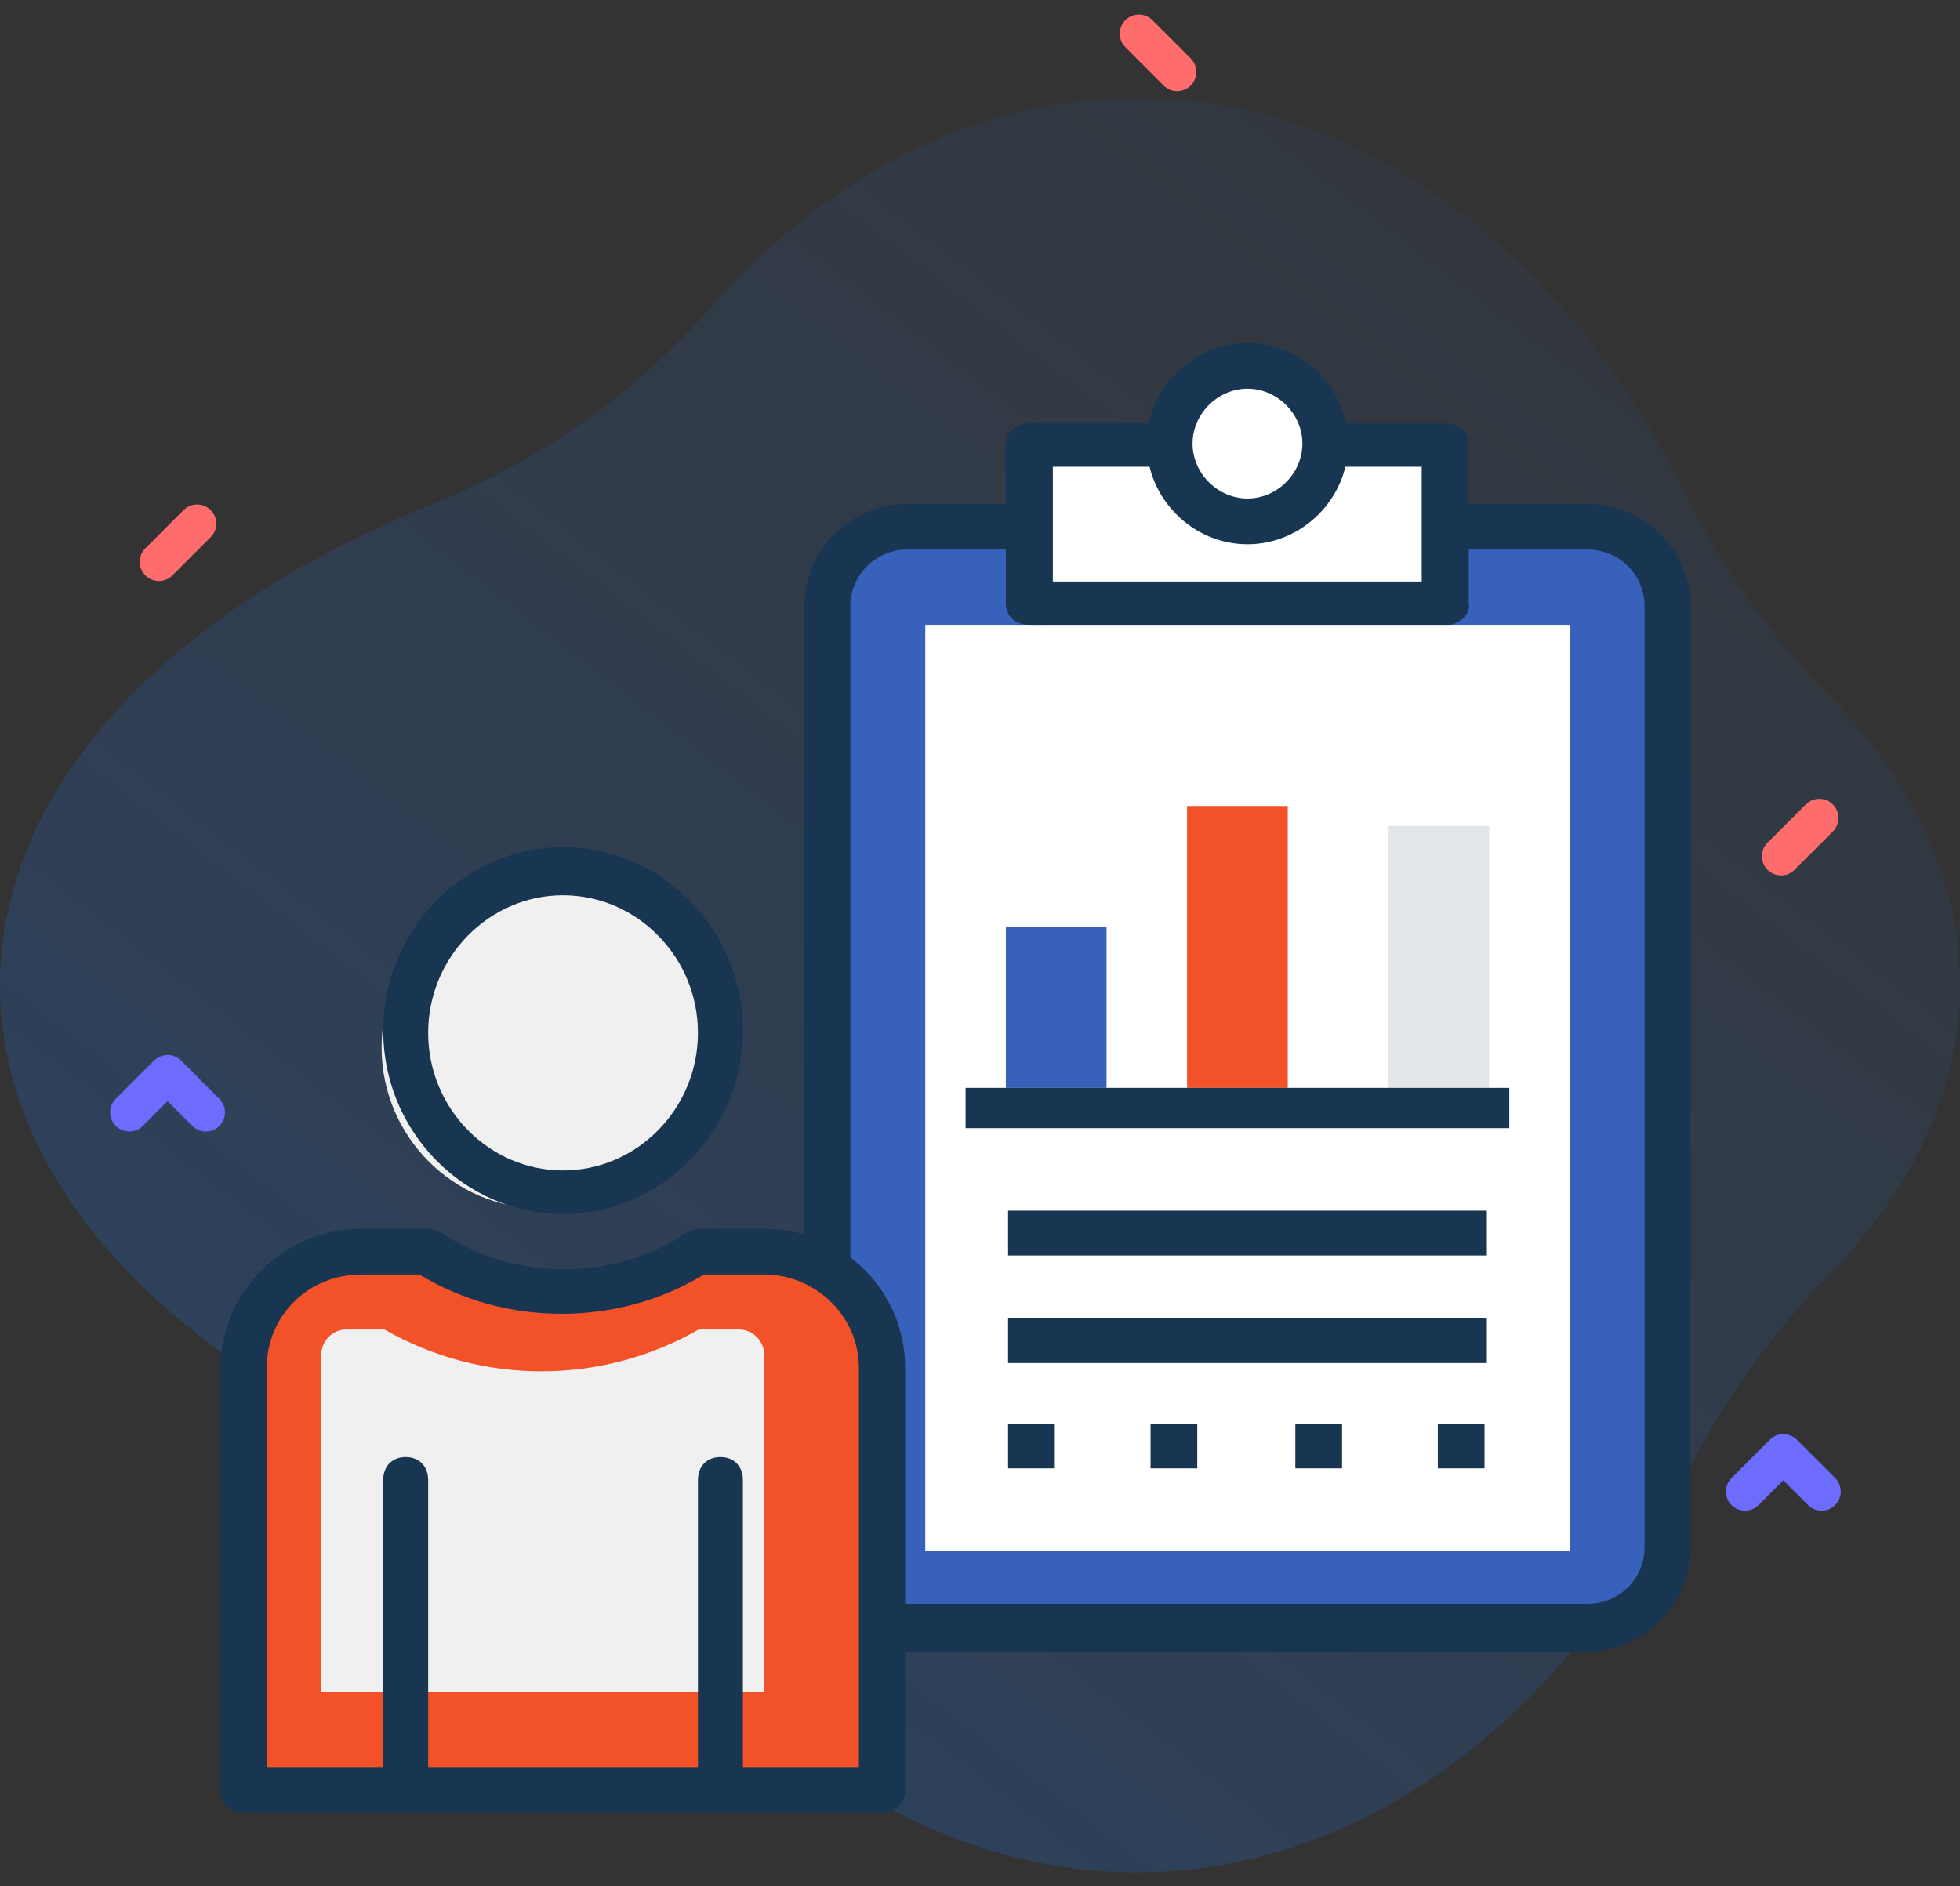 <?xml version="1.0" encoding="UTF-8"?>
<svg width="80px" height="77px" viewBox="0 0 80 77" version="1.1" xmlns="http://www.w3.org/2000/svg" xmlns:xlink="http://www.w3.org/1999/xlink">
    <rect x="0" y="0" width="80" height="77" fill="#333333" stroke="none"/>
    <!-- Generator: Sketch 56.3 (81716) - https://sketch.com -->
    <title>Mobile &amp; Display Ads</title>
    <desc>Created with Sketch.</desc>
    <defs>
        <linearGradient x1="-3.046%" y1="112.484%" x2="104.876%" y2="-12.661%" id="linearGradient-1">
            <stop stop-color="#1C7CFB" stop-opacity="0.267" offset="0%"></stop>
            <stop stop-color="#1C7CFB" stop-opacity="0" offset="100%"></stop>
        </linearGradient>
    </defs>
    <g id="Page-1" stroke="none" stroke-width="1" fill="none" fill-rule="evenodd">
        <g id="Hey-Digital_Landing-Page-Design" transform="translate(-1081, -919)" fill-rule="nonzero">
            <g id="Mobile-&amp;-Display-Ads" transform="translate(1081, 919)">
                <g id="Group-10">
                    <path d="M80,40.216 C80,35.899 78.046,31.851 74.633,28.367 C72.258,25.942 70.281,23.164 68.772,20.124 C63.945,10.403 55.717,4 46.376,4 C39.738,4 33.662,7.234 28.969,12.594 C25.863,16.142 21.941,18.864 17.565,20.621 C6.965,24.878 0,32.065 0,40.216 C0,48.367 6.965,55.555 17.565,59.812 C21.941,61.569 25.863,64.29 28.969,67.838 C33.662,73.198 39.738,76.433 46.376,76.433 C55.717,76.433 63.946,70.03 68.772,60.308 C70.281,57.268 72.259,54.49 74.633,52.066 C78.046,48.581 80,44.534 80,40.216 Z" id="Path" fill="url(#linearGradient-1)"></path>
                    <path d="M8.402,46.192 C8.202,46.192 8.002,46.115 7.849,45.963 L6.839,44.953 L5.829,45.963 C5.524,46.268 5.03,46.268 4.724,45.963 C4.419,45.658 4.419,45.163 4.724,44.858 L6.287,43.295 C6.592,42.99 7.087,42.99 7.392,43.295 L8.954,44.858 C9.259,45.163 9.259,45.658 8.954,45.963 C8.802,46.115 8.602,46.192 8.402,46.192 Z" id="Path" fill="#6C6CFF"></path>
                    <path d="M74.352,61.67 C74.152,61.67 73.952,61.594 73.799,61.442 L72.789,60.432 L71.779,61.442 C71.474,61.747 70.979,61.747 70.674,61.442 C70.369,61.137 70.369,60.642 70.674,60.337 L72.237,58.774 C72.542,58.469 73.036,58.469 73.342,58.774 L74.904,60.337 C75.209,60.642 75.209,61.137 74.904,61.442 C74.751,61.594 74.552,61.67 74.352,61.67 Z" id="Path" fill="#6C6CFF"></path>
                    <path d="M14.648,71.883 C14.448,71.883 14.249,71.807 14.096,71.654 C13.791,71.349 13.791,70.854 14.096,70.549 L15.658,68.987 C15.964,68.682 16.458,68.682 16.763,68.987 C17.068,69.292 17.068,69.787 16.763,70.092 L15.201,71.654 C15.048,71.807 14.848,71.883 14.648,71.883 L14.648,71.883 Z" id="Path" fill="#FF9D33"></path>
                    <path d="M72.695,35.737 C72.495,35.737 72.295,35.661 72.143,35.508 C71.838,35.203 71.838,34.708 72.143,34.403 L73.705,32.841 C74.01,32.536 74.505,32.536 74.81,32.841 C75.115,33.146 75.115,33.641 74.81,33.946 L73.248,35.508 C73.095,35.661 72.895,35.737 72.695,35.737 Z" id="Path" fill="#FF6C6C"></path>
                    <path d="M6.484,23.72 C6.284,23.72 6.085,23.643 5.932,23.491 C5.627,23.186 5.627,22.691 5.932,22.386 L7.494,20.824 C7.8,20.519 8.294,20.519 8.599,20.824 C8.904,21.129 8.904,21.623 8.599,21.928 L7.037,23.491 C6.884,23.643 6.684,23.72 6.484,23.72 Z" id="Path" fill="#FF6C6C"></path>
                    <path d="M46.484,3.72 C46.284,3.72 46.085,3.643 45.932,3.491 C45.627,3.186 45.627,2.691 45.932,2.386 L47.494,0.824 C47.8,0.519 48.294,0.519 48.599,0.824 C48.904,1.129 48.904,1.623 48.599,1.928 L47.037,3.491 C46.884,3.643 46.684,3.72 46.484,3.72 Z" id="Path-Copy-2" fill="#FF6C6C" transform="translate(47.266, 2.157) scale(-1, 1) translate(-47.266, -2.157) "></path>
                </g>
                <g id="048-analytics-1" transform="translate(9, 14)">
                    <path d="M27.959,52.603 L55.877,52.603 C57.669,52.603 59.178,51.108 59.178,49.334 L59.178,10.666 C59.178,8.892 57.669,7.397 55.877,7.397 L27.959,7.397 C26.167,7.397 24.658,8.892 24.658,10.666 L24.658,49.24 C24.658,51.108 26.167,52.603 27.959,52.603 Z" id="Path" fill="#3761BA"></path>
                    <path d="M55.784,53.425 L28.052,53.425 C25.709,53.425 23.836,51.566 23.836,49.242 L23.836,10.758 C23.836,8.434 25.709,6.575 28.052,6.575 L55.784,6.575 C58.126,6.575 60,8.434 60,10.758 L60,49.149 C60,51.473 58.126,53.425 55.784,53.425 Z M28.052,8.434 C26.74,8.434 25.709,9.457 25.709,10.758 L25.709,49.149 C25.709,50.45 26.74,51.473 28.052,51.473 L55.784,51.473 C57.096,51.473 58.126,50.45 58.126,49.149 L58.126,10.758 C58.126,9.457 57.096,8.434 55.784,8.434 L28.052,8.434 Z" id="Shape" fill="#183651"></path>
                    <rect id="Rectangle" fill="#FFFFFF" x="28.767" y="11.507" width="26.301" height="37.808"></rect>
                    <rect id="Rectangle" fill="#E1E6E8" x="47.671" y="19.726" width="4.11" height="10.685"></rect>
                    <rect id="Rectangle" fill="#F35229" x="39.452" y="18.904" width="4.11" height="11.507"></rect>
                    <rect id="Rectangle" fill="#3761BA" x="32.055" y="23.836" width="4.11" height="6.575"></rect>
                    <rect id="Rectangle" fill="#FFFFFF" x="33.699" y="4.11" width="16.438" height="7.397"></rect>
                    <path d="M50.083,11.507 L33.014,11.507 C32.438,11.507 32.055,11.153 32.055,10.623 L32.055,4.171 C32.055,3.641 32.438,3.288 33.014,3.288 L49.988,3.288 C50.563,3.288 50.947,3.641 50.947,4.171 L50.947,10.623 C51.042,11.065 50.563,11.507 50.083,11.507 Z M33.973,9.739 L49.029,9.739 L49.029,5.055 L33.973,5.055 L33.973,9.739 Z" id="Shape" fill="#183651"></path>
                    <circle id="Oval" fill="#FFFFFF" cx="41.918" cy="4.11" r="3.288"></circle>
                    <path d="M41.918,8.219 C39.676,8.219 37.808,6.351 37.808,4.11 C37.808,1.868 39.676,0 41.918,0 C44.159,0 46.027,1.868 46.027,4.11 C46.027,6.351 44.159,8.219 41.918,8.219 Z M41.918,1.868 C40.704,1.868 39.676,2.895 39.676,4.11 C39.676,5.324 40.704,6.351 41.918,6.351 C43.132,6.351 44.159,5.324 44.159,4.11 C44.159,2.895 43.132,1.868 41.918,1.868 Z" id="Shape" fill="#183651"></path>
                    <path d="M26.301,41.784 L26.301,59.178 L0.822,59.178 L0.822,41.784 C0.822,39.152 2.945,36.989 5.53,36.989 L8.115,36.989 C11.346,39.246 15.593,39.246 18.916,36.989 L21.593,36.989 C24.178,36.895 26.301,39.058 26.301,41.784 Z" id="Path" fill="#F35229"></path>
                    <path d="M27.001,60 L0.944,60 C0.378,60 0,59.628 0,59.069 L0,41.844 C0,38.678 2.643,36.164 5.759,36.164 L8.497,36.164 C8.686,36.164 8.875,36.258 9.063,36.351 C11.99,38.306 16.05,38.306 18.976,36.351 C19.165,36.257 19.354,36.164 19.543,36.164 L22.186,36.164 C25.396,36.164 27.945,38.678 27.945,41.844 L27.945,59.069 C27.945,59.628 27.568,60 27.001,60 Z M1.888,58.138 L26.057,58.138 L26.057,41.844 C26.057,39.702 24.263,38.027 22.186,38.027 L19.732,38.027 C16.238,40.168 11.612,40.168 8.119,38.027 L5.759,38.027 C3.588,38.027 1.888,39.702 1.888,41.844 L1.888,58.138 Z" id="Shape" fill="#183651"></path>
                    <path d="M4.11,55.068 L4.11,41.317 C4.11,40.748 4.571,40.274 5.124,40.274 L6.693,40.274 C10.66,42.55 15.549,42.55 19.516,40.274 L21.177,40.274 C21.73,40.274 22.192,40.748 22.192,41.317 L22.192,55.068 L4.11,55.068 L4.11,55.068 Z" id="Path" fill="#F0F0F0"></path>
                    <circle id="Oval" fill="#F0F0F0" cx="13.151" cy="28.767" r="6.575"></circle>
                    <g id="Group" transform="translate(6.575, 20.548)" fill="#183651">
                        <path d="M7.406,15.011 C3.369,15.011 0.066,11.641 0.066,7.523 C0.066,3.405 3.369,0.035 7.406,0.035 C11.444,0.035 14.747,3.405 14.747,7.523 C14.747,11.641 11.444,15.011 7.406,15.011 Z M7.406,2 C4.378,2 1.901,4.528 1.901,7.617 C1.901,10.706 4.378,13.233 7.406,13.233 C10.434,13.233 12.912,10.706 12.912,7.617 C12.912,4.528 10.434,2 7.406,2 Z" id="Shape"></path>
                        <path d="M13.83,39.348 C13.279,39.348 12.912,38.973 12.912,38.412 L12.912,25.869 C12.912,25.307 13.279,24.933 13.83,24.933 C14.38,24.933 14.747,25.307 14.747,25.869 L14.747,38.412 C14.747,38.973 14.38,39.348 13.83,39.348 Z" id="Path"></path>
                        <path d="M0.983,39.348 C0.433,39.348 0.066,38.973 0.066,38.412 L0.066,25.869 C0.066,25.307 0.433,24.933 0.983,24.933 C1.534,24.933 1.901,25.307 1.901,25.869 L1.901,38.412 C1.901,38.973 1.534,39.348 0.983,39.348 Z" id="Path"></path>
                    </g>
                    <rect id="Rectangle" fill="#173651" x="30.411" y="30.411" width="22.192" height="1.644"></rect>
                    <g id="Group" transform="translate(32.055, 35.342)" fill="#183651">
                        <rect id="Rectangle" x="0.091" y="0.08" width="19.542" height="1.83"></rect>
                        <rect id="Rectangle" x="0.091" y="4.471" width="19.542" height="1.83"></rect>
                        <rect id="Rectangle" x="0.091" y="8.771" width="1.907" height="1.83"></rect>
                        <rect id="Rectangle" x="5.906" y="8.771" width="1.907" height="1.83"></rect>
                        <rect id="Rectangle" x="11.816" y="8.771" width="1.907" height="1.83"></rect>
                        <rect id="Rectangle" x="17.631" y="8.771" width="1.907" height="1.83"></rect>
                    </g>
                </g>
            </g>
        </g>
    </g>
</svg>